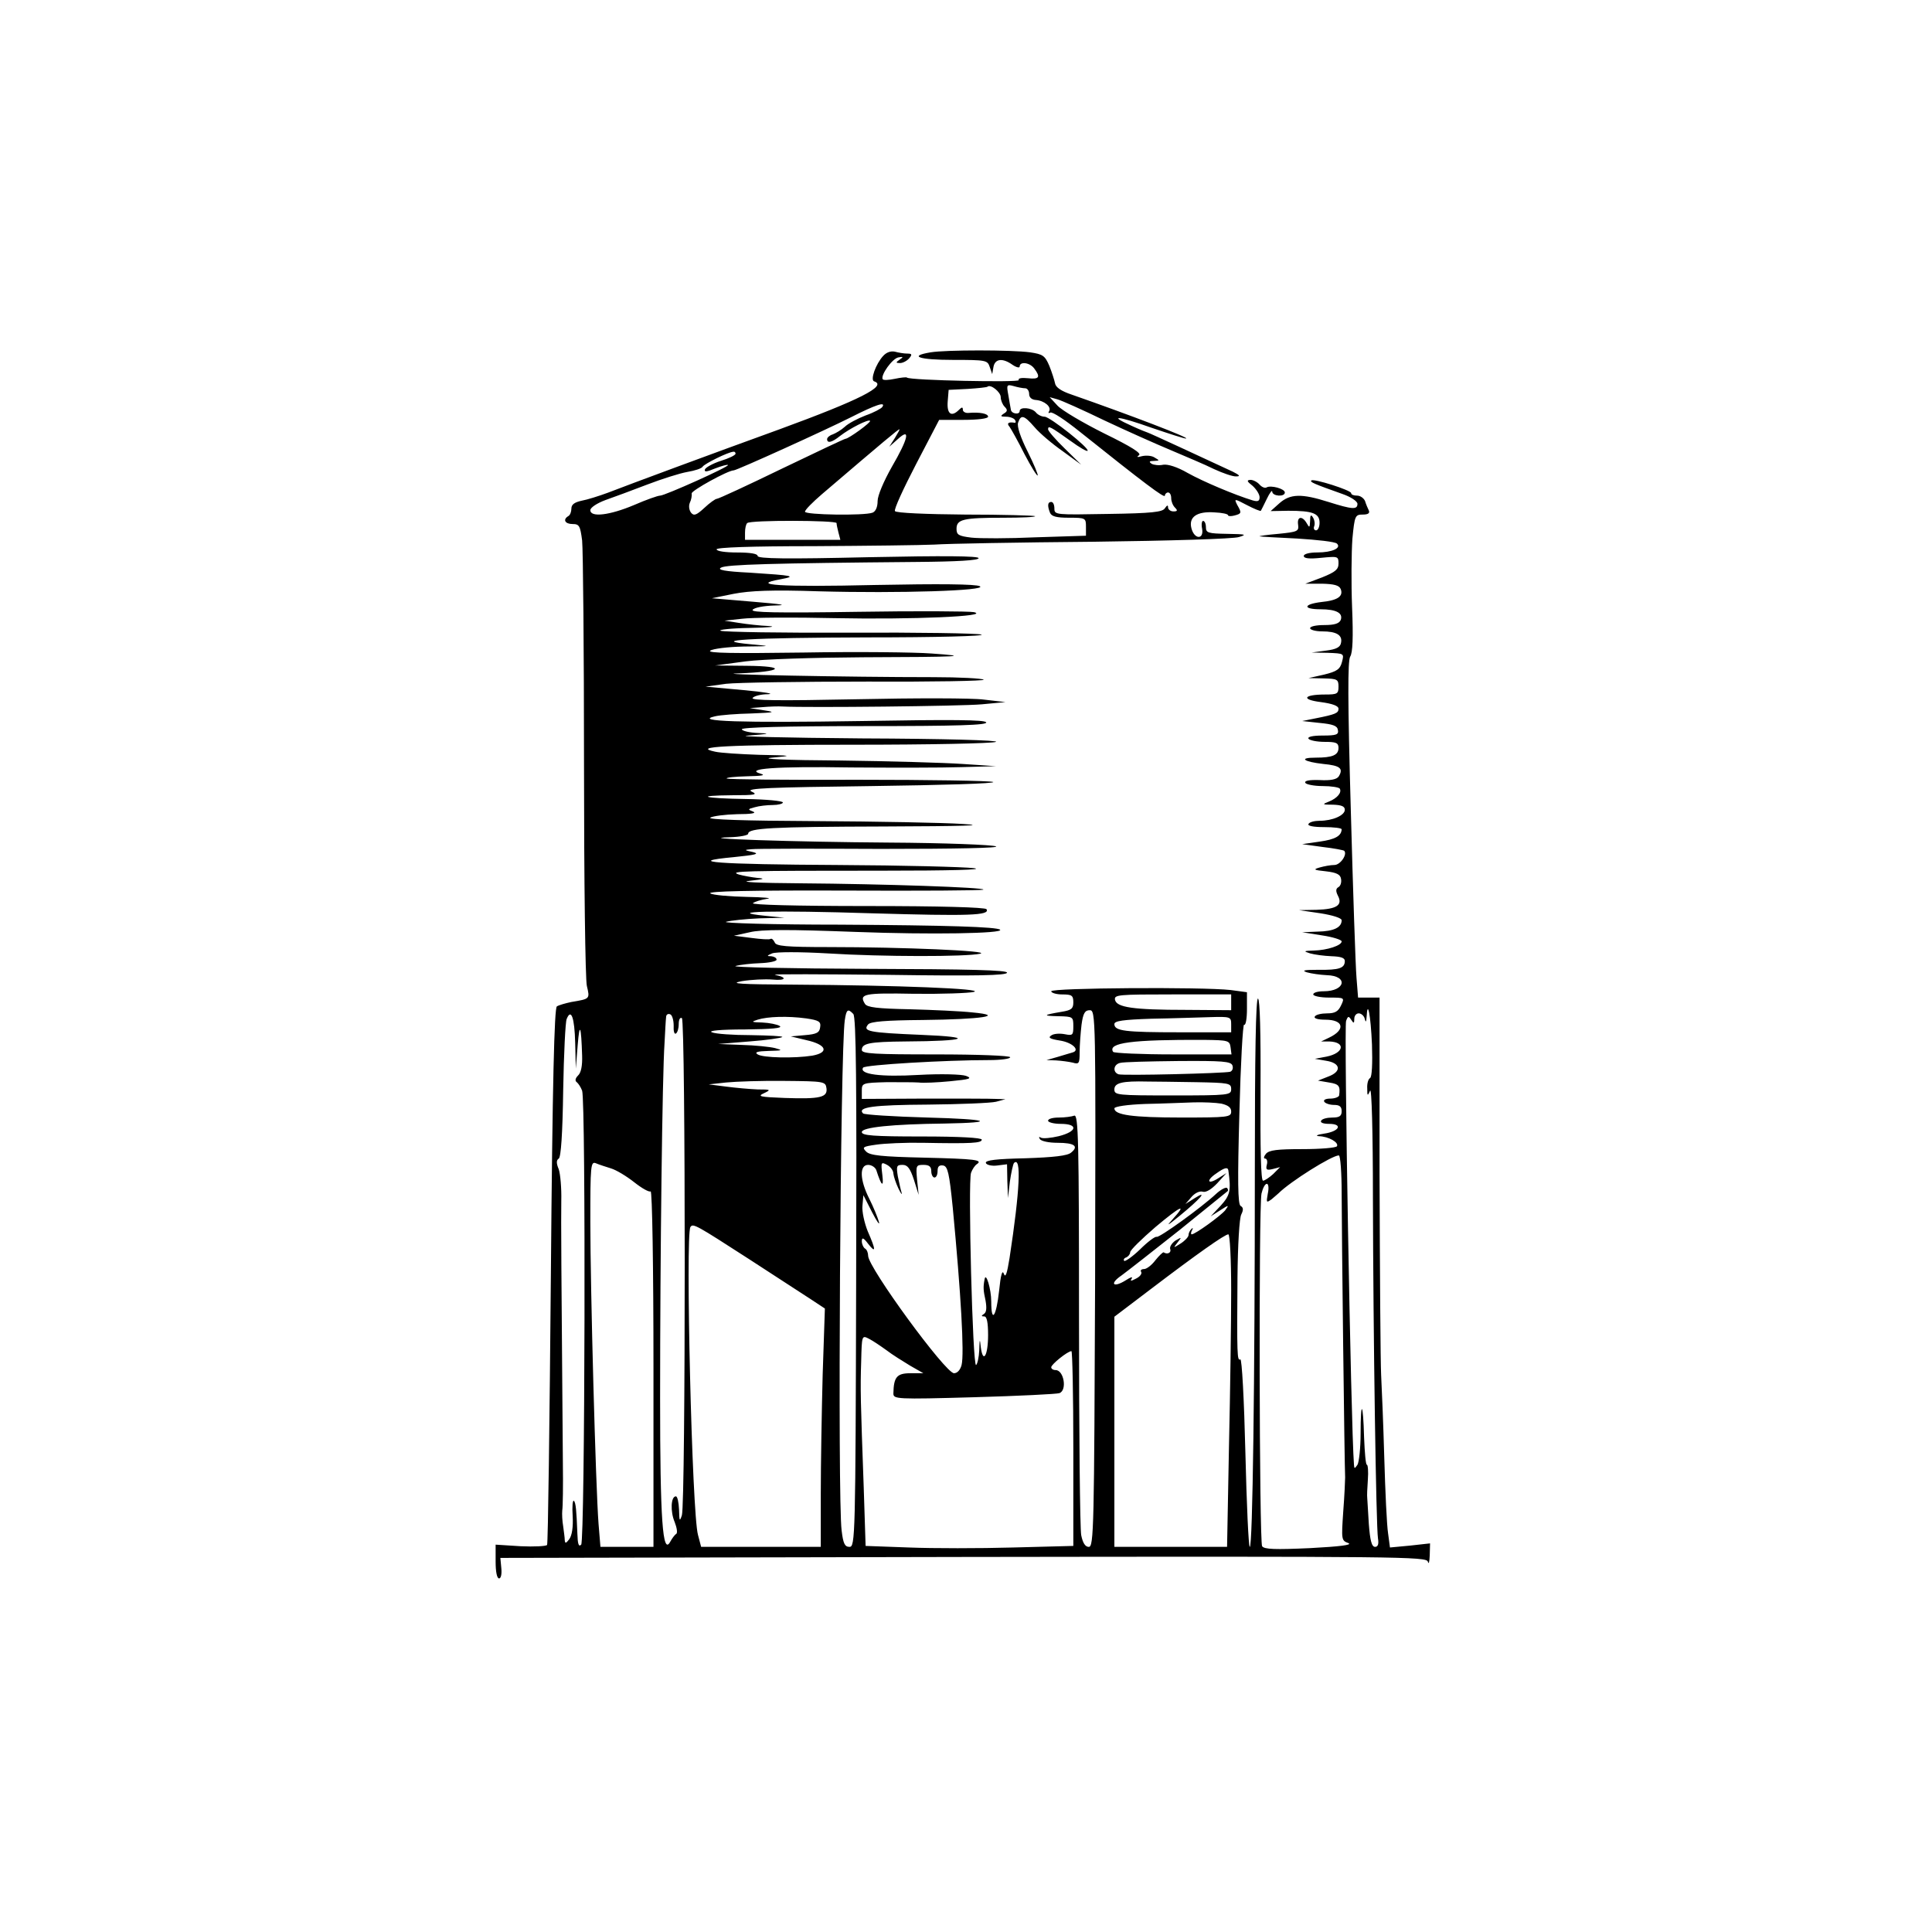 <svg xmlns="http://www.w3.org/2000/svg" version="1.0" width="612pt" height="612pt" viewBox="0 0 612 612" preserveAspectRatio="xMidYMid meet">
<g transform="translate(0,612) scale(0.1,-0.1)" fill="#000000" stroke="none">
<path d="M2798 4993 c-24 -26 -42 -77 -29 -81 43 -14 -46 -59 -300 -152 -218 -79 -469 -172 -544 -201 -27 -10 -65 -22 -82 -25 -23 -5 -33 -12 -33 -25 0 -10 -4 -21 -10 -24 -18 -11 -10 -25 14 -25 21 0 24 -6 30 -52 3 -29 6 -350 6 -713 0 -363 4 -677 9 -698 10 -42 10 -41 -49 -51 -19 -4 -40 -10 -46 -14 -8 -5 -14 -241 -19 -852 -4 -465 -9 -849 -12 -854 -3 -4 -41 -6 -84 -4 l-79 5 0 -54 c0 -31 4 -53 11 -53 6 0 9 14 7 33 l-3 32 1467 3 c1395 2 1467 1 1471 -15 3 -10 5 -1 6 20 l1 38 -63 -7 -64 -6 -6 45 c-4 25 -9 133 -12 239 -3 106 -8 225 -10 263 -2 39 -4 323 -5 633 l0 562 -34 0 -34 0 -5 63 c-3 34 -11 273 -18 530 -10 350 -10 473 -2 487 8 12 10 61 6 157 -3 76 -2 174 1 216 7 74 9 77 33 77 16 0 23 4 19 13 -3 6 -9 20 -12 30 -4 9 -15 17 -25 17 -11 0 -19 3 -19 8 0 9 -119 47 -126 40 -5 -5 6 -10 99 -43 26 -9 47 -23 47 -31 0 -19 -16 -18 -92 6 -85 27 -121 26 -155 -4 l-28 -25 56 1 c77 0 99 -8 99 -38 0 -13 -5 -24 -11 -24 -6 0 -9 6 -6 13 3 8 1 20 -4 28 -6 10 -9 8 -9 -11 -1 -22 -2 -23 -11 -7 -14 24 -31 21 -27 -5 3 -21 -2 -23 -62 -29 -36 -3 -63 -7 -60 -8 3 -1 57 -4 120 -7 63 -4 119 -10 125 -16 15 -14 -15 -28 -62 -28 -26 0 -43 -5 -43 -11 0 -8 17 -10 55 -6 53 5 55 5 55 -18 0 -19 -10 -27 -52 -44 l-53 -20 53 0 c38 -1 54 -5 59 -17 9 -23 -10 -36 -61 -41 -58 -7 -60 -23 -3 -23 50 0 72 -12 64 -34 -5 -11 -19 -16 -52 -16 -25 0 -45 -4 -45 -10 0 -5 17 -10 38 -10 46 0 65 -12 60 -36 -2 -14 -15 -21 -48 -25 l-45 -6 52 -1 c51 -2 51 -2 44 -29 -6 -23 -16 -30 -57 -40 l-49 -11 48 -1 c43 -1 47 -3 47 -26 0 -23 -4 -25 -42 -25 -69 0 -78 -16 -14 -24 37 -5 56 -12 56 -21 0 -14 -9 -18 -75 -31 l-40 -8 55 -6 c42 -4 56 -9 58 -22 3 -15 -4 -18 -48 -18 -32 0 -49 -4 -45 -10 3 -5 26 -10 51 -10 36 0 44 -3 44 -19 0 -23 -19 -31 -72 -31 -56 0 -39 -13 24 -20 53 -5 64 -14 49 -39 -6 -10 -26 -14 -61 -12 -33 1 -49 -2 -45 -9 3 -5 28 -10 55 -10 27 0 51 -4 54 -8 7 -12 -7 -30 -34 -41 -23 -9 -22 -10 13 -10 26 -1 37 -5 37 -16 0 -18 -39 -35 -80 -35 -16 0 -32 -4 -35 -10 -4 -6 15 -10 49 -10 31 0 56 -3 56 -7 -1 -21 -20 -32 -70 -39 l-55 -8 65 -9 c35 -4 66 -10 68 -12 11 -11 -12 -45 -31 -45 -12 0 -33 -4 -47 -8 -21 -6 -19 -8 20 -12 34 -4 46 -10 48 -24 2 -10 -1 -22 -8 -26 -9 -5 -9 -13 -2 -27 16 -30 -3 -43 -68 -45 l-55 -1 68 -10 c38 -6 67 -15 67 -22 0 -23 -25 -35 -75 -36 l-50 -2 63 -10 c34 -5 62 -14 62 -19 0 -13 -46 -28 -88 -29 -33 -1 -34 -2 -12 -9 14 -4 44 -8 68 -9 29 -1 42 -5 42 -15 0 -23 -18 -29 -84 -28 -45 0 -54 -2 -36 -8 14 -4 42 -8 63 -9 69 -2 59 -51 -10 -51 -18 0 -33 -4 -33 -10 0 -5 22 -10 50 -10 49 0 50 0 38 -25 -9 -19 -19 -25 -44 -25 -18 0 -36 -4 -39 -10 -4 -6 10 -10 33 -10 59 0 65 -32 12 -57 l-25 -12 26 0 c53 -2 46 -37 -9 -48 l-37 -7 35 -6 c47 -7 51 -34 8 -50 l-33 -13 35 -6 c32 -5 36 -11 32 -41 -1 -5 -14 -10 -28 -10 -14 0 -23 -4 -19 -10 3 -5 17 -10 31 -10 17 0 24 -5 24 -20 0 -15 -7 -20 -29 -20 -17 0 -33 -4 -36 -10 -4 -6 7 -10 25 -10 45 0 33 -24 -16 -31 -21 -3 -29 -7 -16 -8 31 -1 64 -20 57 -32 -4 -5 -53 -9 -109 -9 -80 0 -106 -3 -116 -15 -7 -9 -8 -15 -2 -15 5 0 8 -9 5 -19 -4 -16 -1 -19 19 -14 l23 6 -22 -22 c-12 -11 -27 -21 -32 -21 -7 0 -9 101 -8 287 1 184 -2 287 -8 290 -7 2 -10 -181 -10 -535 0 -686 -7 -1202 -16 -1202 -4 0 -10 135 -14 300 -4 166 -11 297 -16 294 -10 -6 -11 13 -9 260 1 103 6 188 12 199 7 14 7 22 -2 27 -9 5 -10 78 -4 293 4 158 11 284 15 281 5 -3 9 19 9 49 l0 54 -52 7 c-89 10 -568 7 -568 -4 0 -5 16 -10 35 -10 30 0 35 -3 35 -25 0 -20 -6 -25 -37 -30 -59 -10 -62 -13 -10 -14 46 -1 47 -2 47 -32 0 -28 -2 -30 -27 -25 -16 3 -35 2 -43 -4 -11 -7 -4 -11 27 -16 40 -6 66 -31 40 -38 -6 -2 -28 -8 -47 -14 l-35 -10 30 -1 c17 -1 40 -4 53 -7 20 -6 22 -3 22 33 0 22 3 61 6 87 5 37 11 46 26 46 19 0 19 -17 17 -850 -3 -791 -4 -850 -20 -850 -11 0 -19 12 -24 37 -4 21 -7 329 -7 686 0 564 -2 647 -15 643 -8 -3 -30 -6 -49 -6 -19 0 -34 -4 -34 -10 0 -5 18 -10 40 -10 56 0 53 -24 -6 -39 -25 -6 -50 -8 -56 -5 -7 4 -8 3 -4 -4 4 -7 29 -12 56 -12 54 0 68 -11 43 -31 -11 -10 -55 -15 -145 -18 -91 -2 -128 -6 -125 -15 2 -6 18 -10 35 -8 l32 4 1 -54 2 -53 6 52 c4 28 10 55 13 59 24 23 19 -85 -14 -301 -8 -50 -13 -64 -18 -50 -5 14 -10 -3 -15 -53 -9 -83 -25 -106 -25 -35 0 40 -17 95 -21 71 -5 -25 -4 -36 3 -68 4 -23 3 -37 -5 -42 -9 -6 -9 -8 1 -8 8 0 12 -19 12 -59 0 -65 -16 -92 -23 -39 -3 29 -4 28 -5 -9 -1 -23 -6 -44 -10 -47 -11 -7 -26 582 -16 609 4 11 12 23 18 27 21 14 -4 17 -168 21 -133 3 -170 7 -182 19 -14 14 -11 16 31 22 26 4 93 7 148 6 155 -3 187 -1 187 10 0 6 -70 10 -190 10 -154 0 -190 3 -190 14 0 15 95 25 263 27 171 3 139 14 -55 19 -108 3 -200 9 -204 13 -20 20 33 27 206 28 102 1 199 5 215 9 l30 8 -30 1 c-16 1 -119 1 -227 1 l-198 -1 0 26 c0 24 2 25 78 27 42 0 88 0 102 -1 14 -2 59 0 100 4 63 6 71 9 50 17 -14 5 -78 7 -150 3 -121 -7 -189 2 -176 23 5 9 261 24 399 24 37 0 67 4 67 9 0 5 -102 9 -235 9 -194 0 -235 2 -235 14 0 21 23 26 138 27 197 1 225 14 49 21 -166 7 -185 11 -167 33 8 9 54 13 173 14 187 2 265 14 157 24 -36 4 -125 8 -198 10 -103 2 -135 6 -142 17 -20 32 -3 35 156 32 87 -1 173 2 189 6 36 10 -241 21 -570 23 -170 1 -208 3 -165 11 30 5 74 7 98 5 42 -4 47 7 7 15 -11 3 150 2 358 0 280 -4 377 -2 377 7 0 8 -117 11 -442 12 -244 1 -432 5 -418 9 14 4 49 8 78 9 28 1 52 6 52 11 0 6 -8 10 -17 11 -15 0 -14 2 3 9 12 5 89 5 175 0 176 -11 440 -11 484 -1 37 9 -247 21 -477 21 -140 0 -170 3 -174 15 -4 8 -9 13 -13 11 -3 -3 -31 -1 -61 3 l-55 7 50 11 c37 9 124 9 336 1 238 -9 470 -5 457 7 -10 9 -167 14 -508 16 -212 0 -374 5 -360 9 14 4 61 9 105 11 l80 2 -60 6 c-138 14 27 18 337 8 308 -9 375 -7 363 13 -4 6 -148 10 -378 10 -228 0 -367 4 -362 9 6 5 26 11 45 14 19 2 -10 5 -65 6 -55 1 -107 6 -115 11 -10 7 127 10 423 9 241 -1 440 0 442 3 7 7 -316 18 -579 20 -136 1 -198 4 -161 8 45 5 51 7 25 9 -19 2 -46 7 -60 11 -33 11 16 12 455 12 215 0 327 3 290 8 -33 4 -226 9 -430 10 -386 2 -491 10 -330 25 68 7 83 10 60 16 -28 6 -29 7 -5 9 14 2 198 2 410 1 242 0 378 3 365 8 -11 5 -164 11 -340 12 -298 2 -632 13 -502 17 31 1 57 6 57 11 0 18 74 22 430 23 256 1 331 3 250 8 -63 4 -272 8 -465 9 -230 1 -345 5 -335 11 8 5 47 10 85 11 43 0 63 3 51 8 -18 7 -18 8 5 14 13 4 39 7 57 7 17 0 32 4 32 8 0 5 -53 10 -117 11 -135 2 -167 11 -42 12 72 0 81 2 59 12 -20 10 57 13 380 17 223 3 396 8 386 13 -10 4 -203 7 -428 7 -226 -1 -412 1 -416 4 -3 3 26 6 64 7 46 1 61 3 44 8 -55 16 48 24 285 20 132 -1 290 -1 350 1 l110 3 -105 7 c-58 4 -233 9 -390 11 -172 1 -257 5 -215 9 68 6 67 7 -40 9 -60 2 -123 6 -140 10 -75 16 34 22 440 22 236 0 439 4 450 9 12 5 -164 10 -425 11 -245 2 -407 6 -360 9 66 5 73 7 33 8 -29 1 -53 7 -53 12 0 6 137 10 391 10 293 0 388 3 383 12 -5 8 -106 9 -398 4 -376 -6 -532 -1 -461 15 17 4 68 8 115 9 74 3 79 4 40 10 l-45 7 40 3 c22 2 51 3 65 2 78 -4 567 1 630 7 l75 7 -69 8 c-37 5 -219 5 -403 1 -245 -5 -334 -4 -329 4 4 6 26 12 49 12 23 1 -12 7 -78 13 l-120 11 65 9 c36 4 236 7 445 7 208 -1 376 2 371 6 -4 4 -76 8 -159 8 -273 0 -725 9 -617 12 139 5 157 23 24 24 l-99 1 97 13 c54 7 217 12 370 13 317 1 347 3 218 12 -52 4 -234 6 -405 3 -221 -3 -306 -2 -295 6 8 6 56 12 105 13 89 1 90 1 25 7 -142 13 -5 21 370 22 212 0 373 4 359 9 -14 4 -202 7 -417 6 -215 -1 -399 2 -409 6 -10 3 32 8 92 9 61 1 88 4 60 6 -27 1 -70 6 -95 10 l-45 7 55 6 c30 4 162 5 293 2 249 -5 497 6 442 19 -16 3 -183 4 -369 1 -257 -4 -337 -2 -332 6 4 7 34 13 69 14 45 1 27 4 -68 12 l-130 11 69 14 c52 10 121 13 270 8 253 -7 535 2 510 16 -12 7 -129 8 -333 4 -299 -7 -400 0 -299 18 53 10 42 12 -96 21 -81 4 -105 9 -92 16 17 10 164 14 619 18 129 1 197 5 197 12 0 7 -108 8 -350 3 -257 -6 -350 -5 -350 4 0 7 -23 11 -65 11 -37 0 -65 4 -65 10 0 6 109 10 308 10 169 1 341 3 382 5 41 3 269 7 505 9 238 3 443 9 460 15 26 8 21 9 -37 10 -61 1 -68 3 -68 21 0 11 -4 20 -9 20 -4 0 -6 -11 -3 -25 6 -35 -25 -34 -34 2 -9 35 17 54 73 50 24 -1 43 -5 43 -9 0 -3 9 -4 20 -1 23 6 24 8 9 34 -10 20 -9 20 31 -1 23 -12 43 -20 44 -18 1 2 10 19 19 38 9 19 17 29 17 23 0 -15 40 -18 40 -3 0 12 -45 24 -58 16 -5 -3 -15 1 -22 9 -7 8 -20 15 -29 15 -13 -1 -11 -5 7 -19 12 -11 22 -27 22 -36 0 -12 -5 -15 -22 -10 -56 17 -158 60 -206 87 -33 19 -62 28 -77 26 -13 -3 -30 -1 -37 3 -9 6 -8 9 7 9 19 1 19 1 2 11 -9 6 -27 7 -40 4 -14 -4 -18 -3 -9 3 9 6 -24 27 -110 69 -68 34 -134 73 -148 88 l-25 27 25 -7 c14 -4 81 -34 149 -67 68 -32 162 -74 210 -94 47 -20 109 -46 137 -60 28 -13 60 -24 70 -23 14 0 11 4 -11 15 -86 40 -267 124 -270 124 -1 0 -24 9 -50 21 -78 35 -44 32 63 -6 56 -19 105 -35 109 -34 15 1 -176 74 -362 139 -33 11 -51 23 -53 36 -2 10 -10 35 -18 55 -14 33 -21 37 -61 43 -59 8 -267 8 -315 0 -72 -12 -37 -24 71 -24 104 0 109 -1 116 -22 l8 -23 4 23 c5 26 29 29 61 6 12 -8 22 -10 22 -5 0 17 32 13 46 -6 21 -28 16 -35 -20 -31 -20 2 -32 0 -29 -6 6 -8 -346 -1 -354 8 -2 2 -20 0 -39 -4 -19 -4 -36 -5 -38 -1 -7 13 31 66 50 69 16 3 16 1 4 -7 -13 -9 -13 -11 1 -11 9 0 22 7 29 15 10 12 9 15 -6 15 -11 0 -28 3 -39 6 -13 3 -27 -2 -37 -13z m372 -131 c0 -10 6 -24 12 -30 10 -10 10 -15 -2 -22 -12 -8 -11 -10 7 -10 12 0 25 -5 28 -10 4 -6 3 -10 -2 -9 -19 3 -25 -2 -15 -13 5 -7 27 -46 47 -86 21 -40 40 -71 42 -68 2 2 -12 36 -32 76 -22 44 -34 79 -30 91 9 27 19 24 52 -14 16 -19 56 -53 89 -76 l59 -43 -52 51 c-29 28 -53 56 -53 61 0 13 7 9 73 -38 26 -19 50 -33 52 -30 8 7 -119 108 -136 108 -9 0 -22 6 -28 14 -13 15 -51 18 -51 4 0 -13 -27 -9 -28 5 -1 6 -5 27 -8 46 -6 32 -5 34 17 28 13 -4 30 -7 37 -7 6 0 12 -8 12 -18 0 -11 8 -18 21 -19 27 -2 51 -22 42 -36 -3 -5 -2 -7 4 -4 6 4 48 -24 94 -61 203 -162 269 -212 269 -202 0 5 5 10 10 10 6 0 10 -8 10 -18 0 -10 5 -23 12 -30 9 -9 8 -12 -5 -12 -9 0 -17 6 -17 13 0 8 -3 7 -10 -3 -7 -12 -41 -16 -180 -18 -166 -3 -170 -3 -170 17 0 12 -4 21 -10 21 -11 0 -13 -11 -4 -34 5 -12 20 -16 60 -16 53 0 54 -1 54 -29 l0 -28 -158 -5 c-87 -4 -179 -4 -205 -1 -41 5 -47 9 -47 28 0 30 21 35 149 35 57 0 102 2 100 5 -3 2 -103 5 -222 5 -121 1 -219 5 -222 11 -4 5 27 72 67 149 l73 140 78 0 c44 0 77 4 77 10 0 10 -27 15 -62 12 -10 -1 -18 4 -18 10 0 9 -3 9 -12 0 -24 -24 -39 -14 -36 26 l3 37 60 3 c32 2 61 5 63 7 10 9 42 -17 42 -33z m-375 -31 c-3 -5 -27 -18 -53 -27 -26 -10 -56 -26 -66 -36 -11 -10 -28 -20 -38 -24 -10 -3 -18 -10 -18 -15 0 -14 15 -11 41 10 31 24 90 54 95 48 5 -4 -68 -57 -78 -57 -3 0 -94 -43 -202 -95 -107 -52 -200 -95 -205 -95 -5 0 -23 -13 -40 -29 -25 -23 -33 -26 -42 -15 -6 8 -8 21 -4 31 5 10 7 23 6 30 -1 9 115 73 133 73 10 0 296 130 371 168 79 40 112 51 100 33z m40 -98 l-18 -28 27 24 c41 38 34 3 -19 -88 -26 -46 -45 -91 -45 -108 0 -19 -6 -33 -16 -37 -26 -10 -214 -7 -214 3 0 6 24 30 53 55 199 170 242 206 246 206 2 0 -5 -12 -14 -27z m-505 -50 c0 -5 -21 -15 -47 -23 -25 -8 -48 -21 -50 -27 -3 -9 6 -8 32 3 21 8 39 13 41 11 5 -5 -200 -97 -215 -97 -7 0 -44 -13 -83 -30 -76 -32 -138 -40 -138 -16 0 8 21 22 48 32 26 9 85 31 132 49 47 18 104 36 127 40 24 4 46 11 49 17 6 9 80 46 97 47 4 1 7 -2 7 -6z m320 -220 c0 -5 3 -18 6 -30 l6 -23 -151 0 -151 0 0 23 c0 13 3 27 7 30 9 10 283 9 283 0z m1250 -1518 l0 -25 -142 1 c-170 0 -221 8 -226 32 -3 16 11 17 182 17 l186 0 0 -25z m-1197 -37 c9 -10 11 -218 9 -850 -2 -809 -3 -838 -21 -838 -15 0 -20 10 -25 52 -13 99 -4 1521 10 1616 5 35 10 38 27 20z m1643 -97 c2 -60 0 -102 -6 -106 -6 -3 -10 -18 -9 -33 0 -24 1 -25 9 -7 5 12 9 -130 9 -340 1 -435 10 -1040 16 -1078 3 -18 0 -27 -9 -27 -11 0 -16 20 -20 73 -2 39 -5 77 -5 82 -1 6 0 31 2 58 2 26 0 47 -3 47 -4 0 -7 39 -9 87 -3 113 -11 121 -11 12 0 -46 -5 -91 -10 -99 -9 -13 -10 -13 -11 0 -10 127 -32 1387 -25 1406 6 16 8 16 16 4 8 -13 10 -12 10 3 0 9 6 17 14 17 8 0 17 -8 19 -17 3 -13 5 -11 6 6 3 58 13 5 17 -88z m-2524 6 l2 -82 6 75 c6 74 11 62 14 -34 1 -31 -3 -54 -13 -63 -9 -9 -10 -17 -4 -21 5 -4 13 -16 17 -27 12 -33 9 -1426 -3 -1438 -8 -8 -11 2 -12 34 -3 77 -5 98 -11 105 -4 3 -6 -18 -4 -48 2 -35 -2 -62 -11 -74 -10 -13 -13 -14 -14 -3 0 8 -3 28 -5 44 -3 17 -4 39 -3 50 2 11 3 79 2 150 -5 618 -6 769 -5 832 1 39 -3 84 -8 99 -8 19 -8 29 0 34 7 5 12 78 14 216 2 115 7 217 11 226 14 35 25 5 27 -75z m312 54 c-1 -17 2 -28 7 -25 5 3 9 16 9 30 0 14 4 22 10 19 12 -7 12 -1537 0 -1575 -7 -21 -8 -19 -9 18 -1 23 -5 42 -10 42 -16 0 -18 -48 -4 -81 7 -18 10 -35 5 -38 -5 -3 -13 -14 -19 -25 -24 -44 -32 70 -32 455 0 451 7 1024 14 1124 2 39 4 76 5 83 0 8 6 12 13 9 6 -2 11 -18 11 -36z m420 23 c40 -6 47 -10 44 -28 -2 -17 -11 -22 -48 -25 l-45 -4 50 -12 c63 -14 73 -39 18 -49 -57 -9 -156 -7 -173 4 -11 7 -1 10 35 11 44 1 46 2 20 9 -16 4 -64 9 -105 10 l-75 3 99 8 c54 4 101 11 104 14 3 3 -42 5 -99 6 -57 0 -113 4 -124 9 -13 5 26 9 105 9 85 1 120 4 110 11 -8 5 -33 10 -55 11 -35 1 -37 2 -15 9 32 10 95 12 154 4z m1346 -19 l0 -25 -162 0 c-174 0 -208 4 -208 26 0 10 27 14 118 17 64 1 147 4 185 5 65 2 67 1 67 -23z m-2 -72 l3 -23 -185 0 c-102 0 -187 4 -190 8 -18 29 59 39 289 38 75 -1 80 -2 83 -23z m6 -58 c3 -9 0 -17 -7 -20 -18 -5 -340 -13 -354 -8 -19 7 -16 31 5 36 9 3 92 5 183 6 142 1 168 -1 173 -14z m-1286 -72 c4 -29 -19 -35 -133 -31 -78 3 -87 5 -65 15 23 11 22 12 -20 12 -25 1 -70 5 -100 9 l-55 7 55 6 c30 3 114 6 185 5 126 -1 130 -2 133 -23z m1170 19 c105 -2 112 -3 112 -22 0 -19 -7 -20 -185 -20 -176 0 -185 1 -185 19 0 21 25 27 105 25 22 0 91 -1 153 -2z m81 -68 c21 -5 31 -12 31 -25 0 -18 -10 -19 -159 -19 -153 0 -211 8 -211 29 0 6 42 12 98 14 53 1 122 4 153 5 31 1 71 -1 88 -4z m381 -286 c0 -115 9 -865 11 -898 0 -8 -2 -57 -6 -108 -6 -89 -6 -92 16 -100 15 -6 -27 -11 -121 -16 -111 -5 -145 -4 -152 6 -9 15 -11 1070 -2 1117 4 17 11 31 17 31 5 0 7 -13 3 -31 -5 -29 -5 -30 12 -18 9 8 19 16 22 19 37 37 169 120 191 120 5 0 9 -55 9 -122z m-2315 81 c17 -5 50 -25 74 -44 24 -19 47 -32 52 -29 5 3 9 -238 9 -560 l0 -566 -84 0 -84 0 -6 73 c-9 116 -26 745 -26 956 0 180 1 193 18 186 9 -4 31 -11 47 -16z m895 -17 c1 -9 8 -30 16 -47 8 -16 12 -22 10 -13 -3 9 -8 33 -12 52 -5 32 -4 36 15 36 16 0 24 -11 36 -47 l15 -48 -5 48 c-4 45 -3 47 20 47 18 0 25 -5 25 -20 0 -11 5 -20 10 -20 6 0 10 9 10 21 0 14 5 19 18 17 14 -3 19 -23 30 -133 26 -273 37 -464 28 -499 -4 -15 -13 -26 -24 -26 -27 0 -272 335 -272 372 0 9 -4 20 -10 23 -5 3 -10 14 -10 23 0 13 5 12 20 -8 25 -32 25 -20 -1 39 -11 27 -19 64 -17 82 l3 33 28 -55 c15 -29 25 -43 21 -29 -4 14 -17 46 -30 72 -31 61 -32 108 -4 108 11 0 23 -8 26 -17 16 -50 24 -57 19 -15 -5 41 -4 42 15 32 11 -6 20 -18 20 -28z m1061 11 c9 -64 6 -79 -24 -112 l-32 -34 30 19 c28 18 29 18 16 0 -15 -18 -95 -76 -106 -76 -3 0 -3 6 1 13 4 7 3 9 -2 4 -5 -5 -9 -13 -9 -19 0 -6 -11 -18 -25 -27 -24 -15 -24 -15 -10 3 14 18 14 18 -7 6 -11 -8 -19 -20 -16 -27 4 -11 -9 -18 -21 -10 -2 1 -14 -10 -26 -25 -12 -16 -28 -28 -36 -28 -8 0 -13 -4 -9 -9 3 -6 -4 -15 -16 -21 -17 -9 -20 -9 -14 0 4 7 -4 4 -18 -5 -41 -26 -54 -12 -14 15 19 14 102 79 184 144 81 66 150 121 152 123 2 2 1 6 -2 10 -4 3 -20 -5 -35 -19 -46 -43 -179 -139 -188 -136 -5 2 -29 -16 -53 -40 -24 -23 -47 -39 -50 -36 -3 4 0 9 7 11 6 3 12 10 12 16 0 7 36 42 80 80 81 68 103 78 53 23 -20 -22 -14 -18 23 12 66 54 92 84 49 57 l-30 -19 19 22 c11 13 26 20 36 17 10 -3 27 7 46 27 l29 32 -27 -17 c-33 -21 -38 -6 -5 16 25 18 36 21 38 10z m-1519 -281 c84 -55 173 -112 197 -128 l44 -29 -7 -209 c-3 -115 -6 -285 -6 -378 l0 -168 -190 0 -189 0 -10 38 c-19 68 -40 949 -24 975 8 13 19 6 185 -101z m1528 -100 c0 -98 -3 -321 -7 -495 l-6 -317 -179 0 -178 0 0 364 0 365 116 88 c146 111 234 173 245 173 5 0 9 -80 9 -178z m-1092 -189 c18 -14 52 -35 75 -49 l42 -24 -41 0 c-43 0 -53 -12 -54 -64 0 -18 9 -19 256 -12 141 4 263 10 270 13 25 9 14 73 -12 73 -8 0 -14 4 -14 9 0 9 52 51 64 51 3 0 6 -139 6 -309 l0 -308 -191 -5 c-105 -3 -253 -3 -329 0 l-138 5 -6 186 c-10 278 -11 309 -8 399 2 82 2 83 25 71 12 -6 37 -23 55 -36z"/>
</g>
</svg>